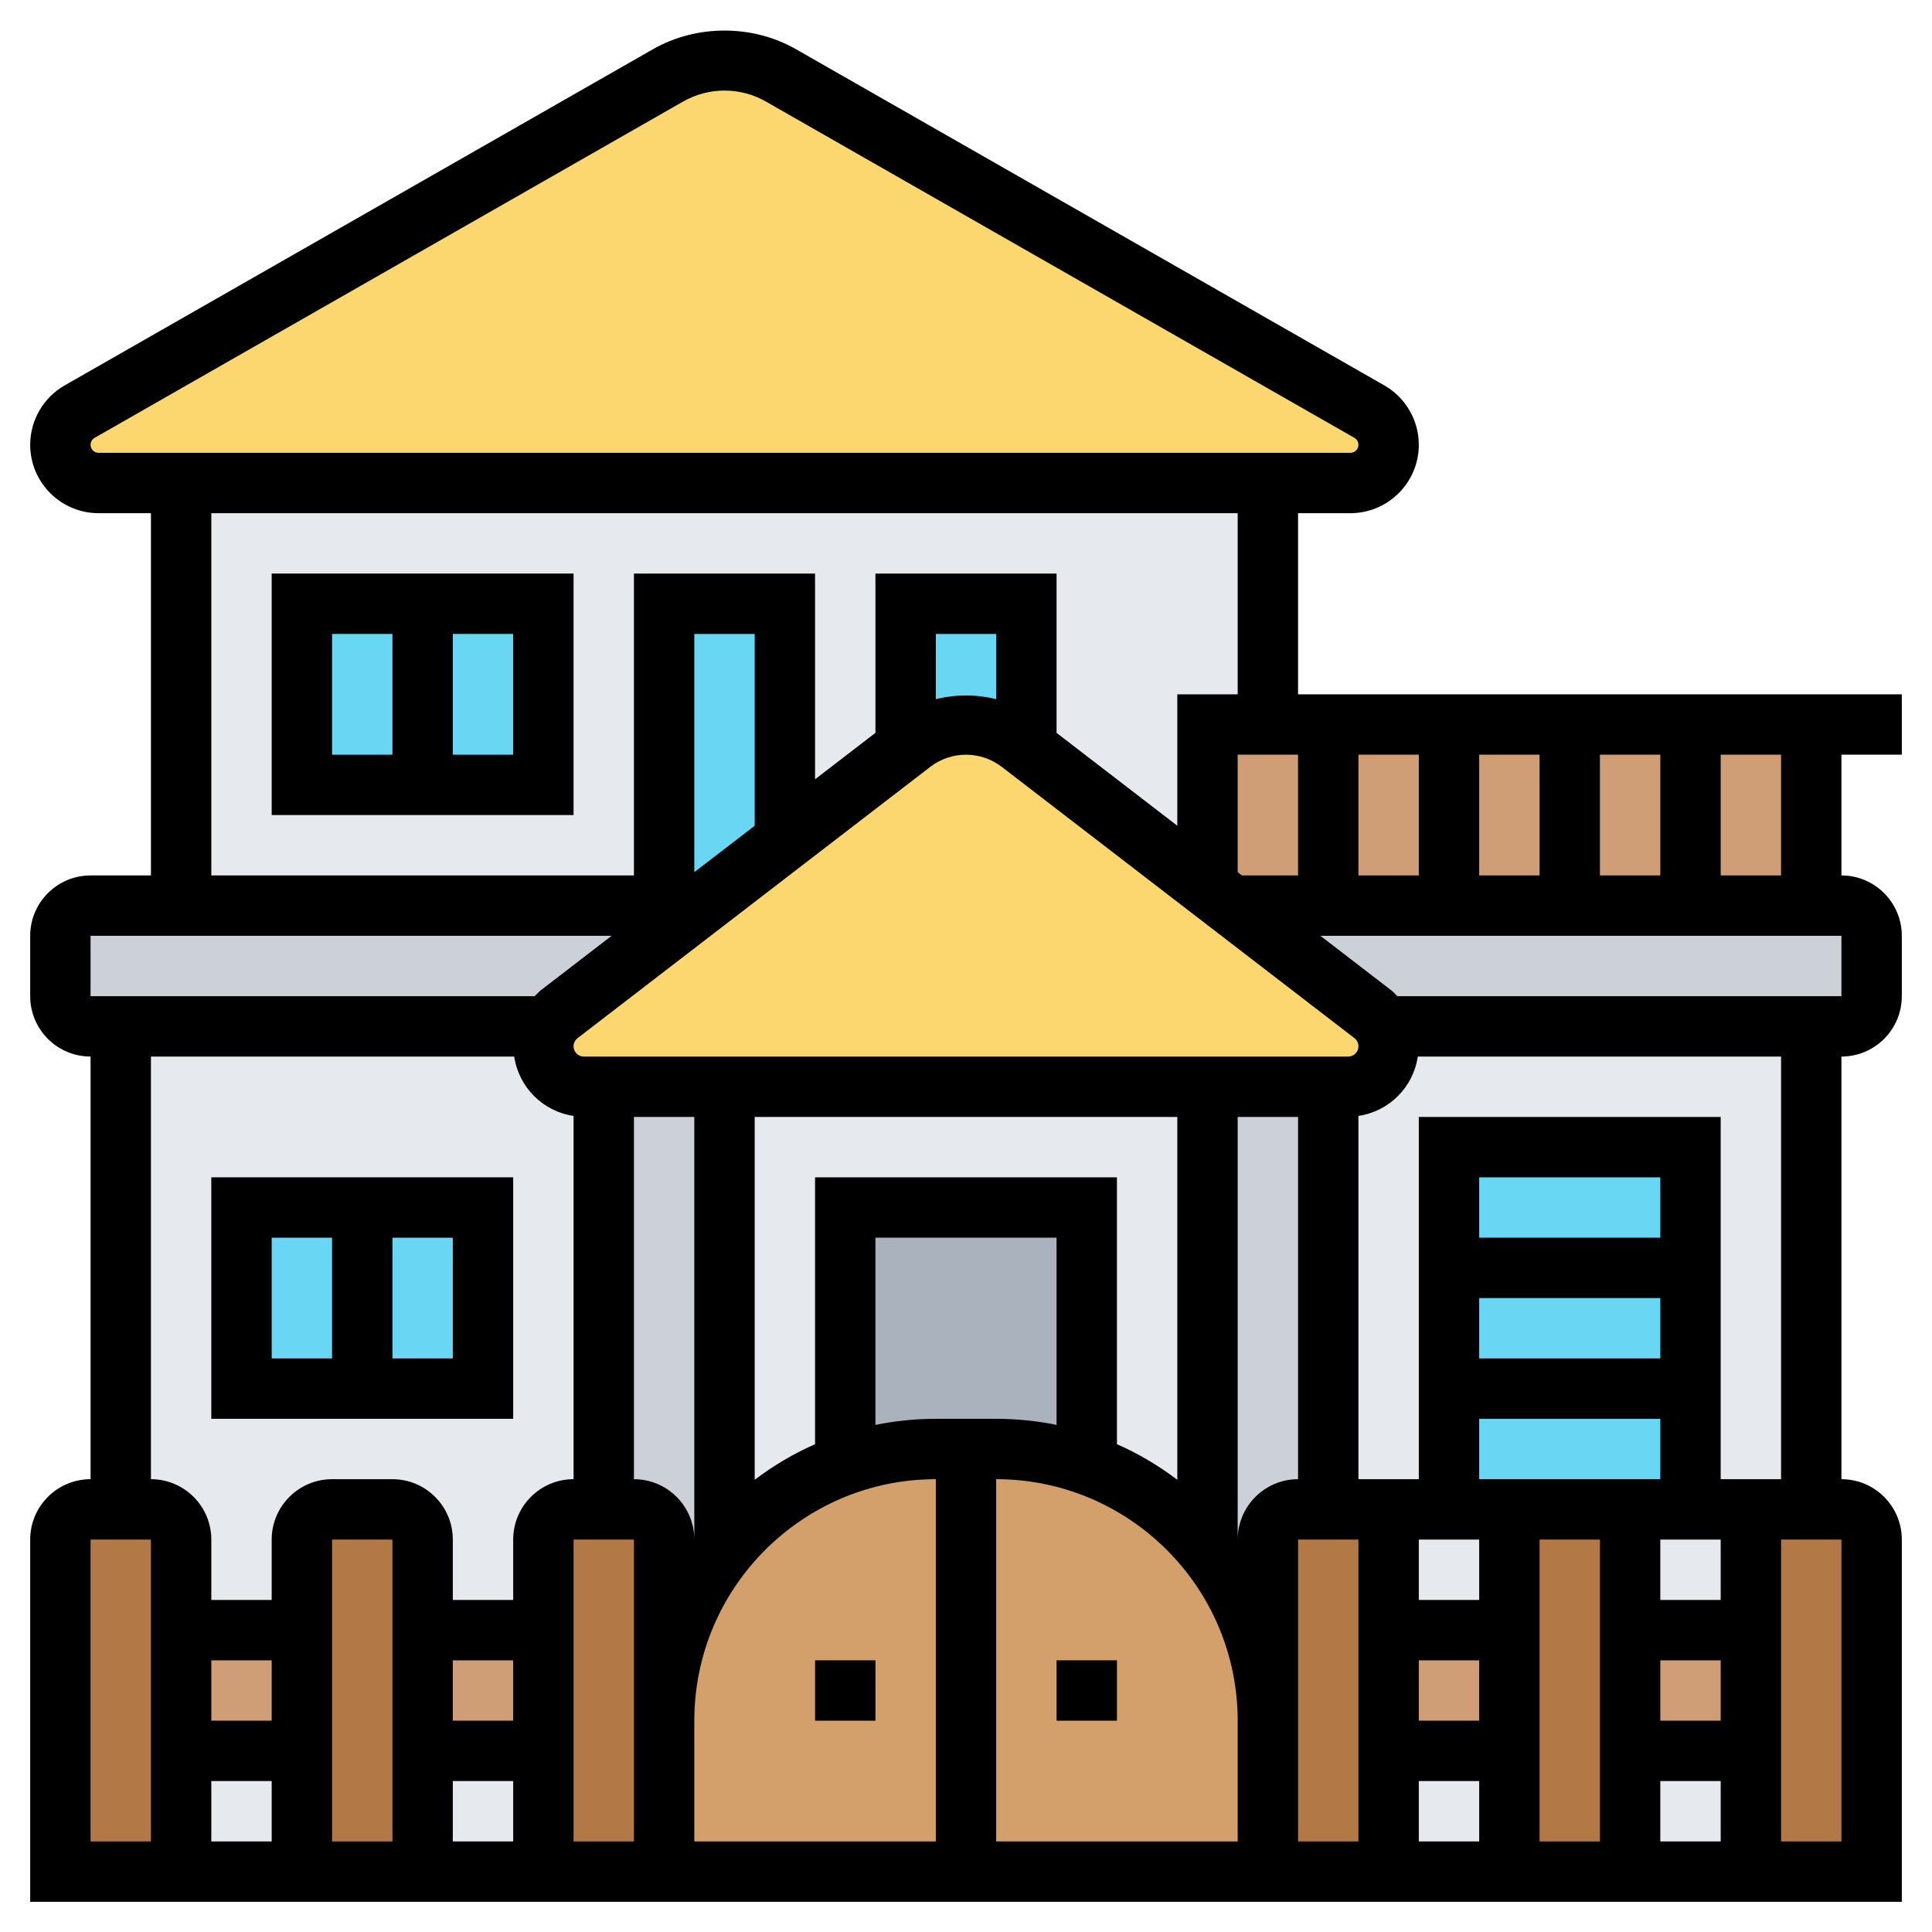 <svg id="_x33_0" enable-background="new 0 0 64 64" height="512" viewBox="0 0 64 64" width="512" xmlns="http://www.w3.org/2000/svg"><g><g><g><path d="m45.36 13.64c.4.22.64.64.64 1.09 0 .7-.57 1.27-1.27 1.27h-2.73-36-2.73c-.7 0-1.27-.57-1.27-1.27 0-.45.24-.87.64-1.09l19.49-11.14c.57-.33 1.21-.5 1.87-.5s1.3.17 1.87.5z" fill="#fcd770"/></g><g><path d="m6 16v14h17l7-5.23h4l6 4.61v-5.38h2v-8z" fill="#e6e9ed"/></g><g><path d="m40 24h20v6h-20z" fill="#cf9e76"/></g><g><path d="m23.2 30-4.68 3.6c-.15.11-.27.25-.34.41l-.01-.01h-14.17-1c-.55 0-1-.45-1-1v-2c0-.55.45-1 1-1h3 16z" fill="#ccd1d9"/></g><g><path d="m44 34h16v28h-16z" fill="#e6e9ed"/></g><g><path d="m4 34h16v28h-16z" fill="#e6e9ed"/></g><g><path d="m62 31v2c0 .55-.45 1-1 1h-1-14.17l-.01.01c-.07-.16-.19-.3-.34-.41l-4.68-3.6h3.2 4 4 4 4 1c.55 0 1 .45 1 1z" fill="#ccd1d9"/></g><g><path d="m34 20v4.77l-.21-.16c-.51-.4-1.14-.61-1.79-.61s-1.28.21-1.79.61l-.21.16v-4.77z" fill="#69d6f4"/></g><g><path d="m26 20v7.85l-2.8 2.15h-1.2v-10z" fill="#69d6f4"/></g><g><path d="m10 20h8v6h-8z" fill="#69d6f4"/></g><g><path d="m8 40h8v6h-8z" fill="#69d6f4"/></g><g><path d="m48 38h8v4h-8z" fill="#69d6f4"/></g><g><path d="m48 42h8v4h-8z" fill="#69d6f4"/></g><g><path d="m56 46v4h-2-4-2v-4z" fill="#69d6f4"/></g><g><path d="m45.82 34.01c.12.2.18.42.18.65 0 .74-.6 1.34-1.34 1.34h-.66-4-16-4-.66c-.74 0-1.34-.6-1.34-1.34 0-.23.06-.45.18-.65.07-.16.19-.3.34-.41l4.68-3.6 2.8-2.15 4-3.08.21-.16c.51-.4 1.14-.61 1.79-.61s1.28.21 1.79.61l.21.16 6 4.61.8.62 4.68 3.6c.15.11.27.25.34.41z" fill="#fcd770"/></g><g><path d="m24 51.34.01.01c-1.26 1.54-2.01 3.51-2.01 5.65v-6c0-.55-.45-1-1-1h-1v-14h4z" fill="#ccd1d9"/></g><g><path d="m44 36v14h-1c-.55 0-1 .45-1 1v6c0-2.14-.75-4.11-2.01-5.65l.01-.01v-15.34z" fill="#ccd1d9"/></g><g><path d="m40 36v15.34l-.01.01c-1.02-1.29-2.4-2.28-3.99-2.83v-.01-8.51h-8v8.51.01c-1.59.55-2.97 1.54-3.99 2.83l-.01-.01v-15.34z" fill="#e6e9ed"/></g><g><path d="m36 48.51v.01c-.94-.34-1.95-.52-3-.52h-1-1c-1.05 0-2.06.18-3 .52v-.01-8.51h8z" fill="#aab2bd"/></g><g><path d="m39.99 51.35c-1.02-1.29-2.4-2.28-3.99-2.83-.94-.34-1.95-.52-3-.52h-1-1c-1.05 0-2.06.18-3 .52-1.59.55-2.97 1.54-3.99 2.83-1.26 1.54-2.01 3.51-2.01 5.65v5h10 10v-5c0-2.14-.75-4.11-2.01-5.65z" fill="#d3a06c"/></g><g><path d="m62 51v11h-4v-4-4-4h2 1c.55 0 1 .45 1 1z" fill="#b27946"/></g><g><path d="m54 54h4v4h-4z" fill="#cf9e76"/></g><g><path d="m54 58v4h-4v-4-4-4h4v4z" fill="#b27946"/></g><g><path d="m46 54h4v4h-4z" fill="#cf9e76"/></g><g><path d="m46 58v4h-4v-5-6c0-.55.45-1 1-1h1 2v4z" fill="#b27946"/></g><g><path d="m22 57v5h-4v-4-4-3c0-.55.45-1 1-1h1 1c.55 0 1 .45 1 1z" fill="#b27946"/></g><g><path d="m14 54h4v4h-4z" fill="#cf9e76"/></g><g><path d="m14 58v4h-4v-4-4-3c0-.55.45-1 1-1h2c.55 0 1 .45 1 1v3z" fill="#b27946"/></g><g><path d="m6 54h4v4h-4z" fill="#cf9e76"/></g><g><path d="m6 58v4h-4v-11c0-.55.45-1 1-1h1 1c.55 0 1 .45 1 1v3z" fill="#b27946"/></g></g><g><path d="m35 55h2v2h-2z"/><path d="m27 55h2v2h-2z"/><path d="m17 39h-10v8h10zm-8 2h2v4h-2zm6 4h-2v-4h2z"/><path d="m63 25v-2h-20v-6h1.734c1.249 0 2.266-1.017 2.266-2.266 0-.812-.438-1.565-1.142-1.967l-19.494-11.139c-1.437-.821-3.292-.821-4.729 0l-19.493 11.139c-.704.402-1.142 1.156-1.142 1.967 0 1.249 1.017 2.266 2.266 2.266h1.734v12h-2c-1.103 0-2 .897-2 2v2c0 1.103.897 2 2 2v14c-1.103 0-2 .897-2 2v12h62v-12c0-1.103-.897-2-2-2v-14c1.103 0 2-.897 2-2v-2c0-1.103-.897-2-2-2v-4zm-10 4v-4h2v4zm-4 28h-2v-2h2zm0-4h-2v-2h2zm-2 6h2v2h-2zm4-8h2v10h-2zm6 6h-2v-2h2zm-2 2h2v2h-2zm2-6h-2v-2h2zm-2-12h-6v-2h6zm-6 2h6v2h-6zm0 4h6v2h-6zm-8 4v-14h2v12c-1.103 0-2 .897-2 2zm-10 10h-8v-4c0-4.411 3.589-8 8-8zm-24-6h2v2h-2zm6 6h-2v-10h2zm2-6h2v2h-2zm0 4h2v2h-2zm6-22h2v14c0-1.103-.897-2-2-2zm0 14v10h-2v-10zm10-4c-.685 0-1.354.07-2 .202v-6.202h6v6.202c-.646-.132-1.315-.202-2-.202zm-4-8v8.841c-.716.314-1.383.713-2 1.178v-12.019h14v12.019c-.617-.465-1.284-.865-2-1.178v-8.841zm17.66-4h-25.32c-.187 0-.34-.152-.34-.34 0-.105.05-.206.133-.27l11.685-8.988c.336-.259.756-.402 1.182-.402s.846.143 1.183.402l11.684 8.987c.083.065.133.166.133.271 0 .188-.153.34-.34.34zm-19.66-7.646-2 1.538v-7.892h2zm8-4.193c-.655-.163-1.345-.163-2 0v-2.161h2zm8 5.731v-3.892h2v4h-1.86zm4-3.892h2v4h-2zm4 0h2v4h-2zm-46-10.266c0-.095.051-.183.134-.23l19.494-11.14c.417-.238.892-.364 1.372-.364s.955.126 1.372.364l19.495 11.14c.082.047.133.135.133.23 0 .147-.119.266-.266.266h-41.468c-.147 0-.266-.119-.266-.266zm4 2.266h34v6h-2v4.354l-4-3.077v-5.277h-6v5.277l-2 1.538v-6.815h-6v10h-14zm-4 14h17.26l-2.347 1.806c-.074.057-.133.129-.199.194h-14.714zm2 30h-2v-10h2zm0-26h12.034c.15 1.016.949 1.816 1.966 1.966v12.034c-1.103 0-2 .897-2 2v2h-2v-2c0-1.103-.897-2-2-2h-2c-1.103 0-2 .897-2 2v2h-2v-2c0-1.103-.897-2-2-2zm2 24h2v2h-2zm34 2h-8v-12c4.411 0 8 3.589 8 8zm2-10h2v10h-2zm18 10h-2v-10h2zm-2-12h-2v-12h-10v12h-2v-12.034c1.017-.15 1.816-.949 1.966-1.966h12.034zm2-16h-14.713c-.066-.065-.125-.138-.2-.195l-2.347-1.805h17.26zm-2-4h-2v-4h2z"/><path d="m9 19v8h10v-8zm2 2h2v4h-2zm6 4h-2v-4h2z"/></g></g></svg>